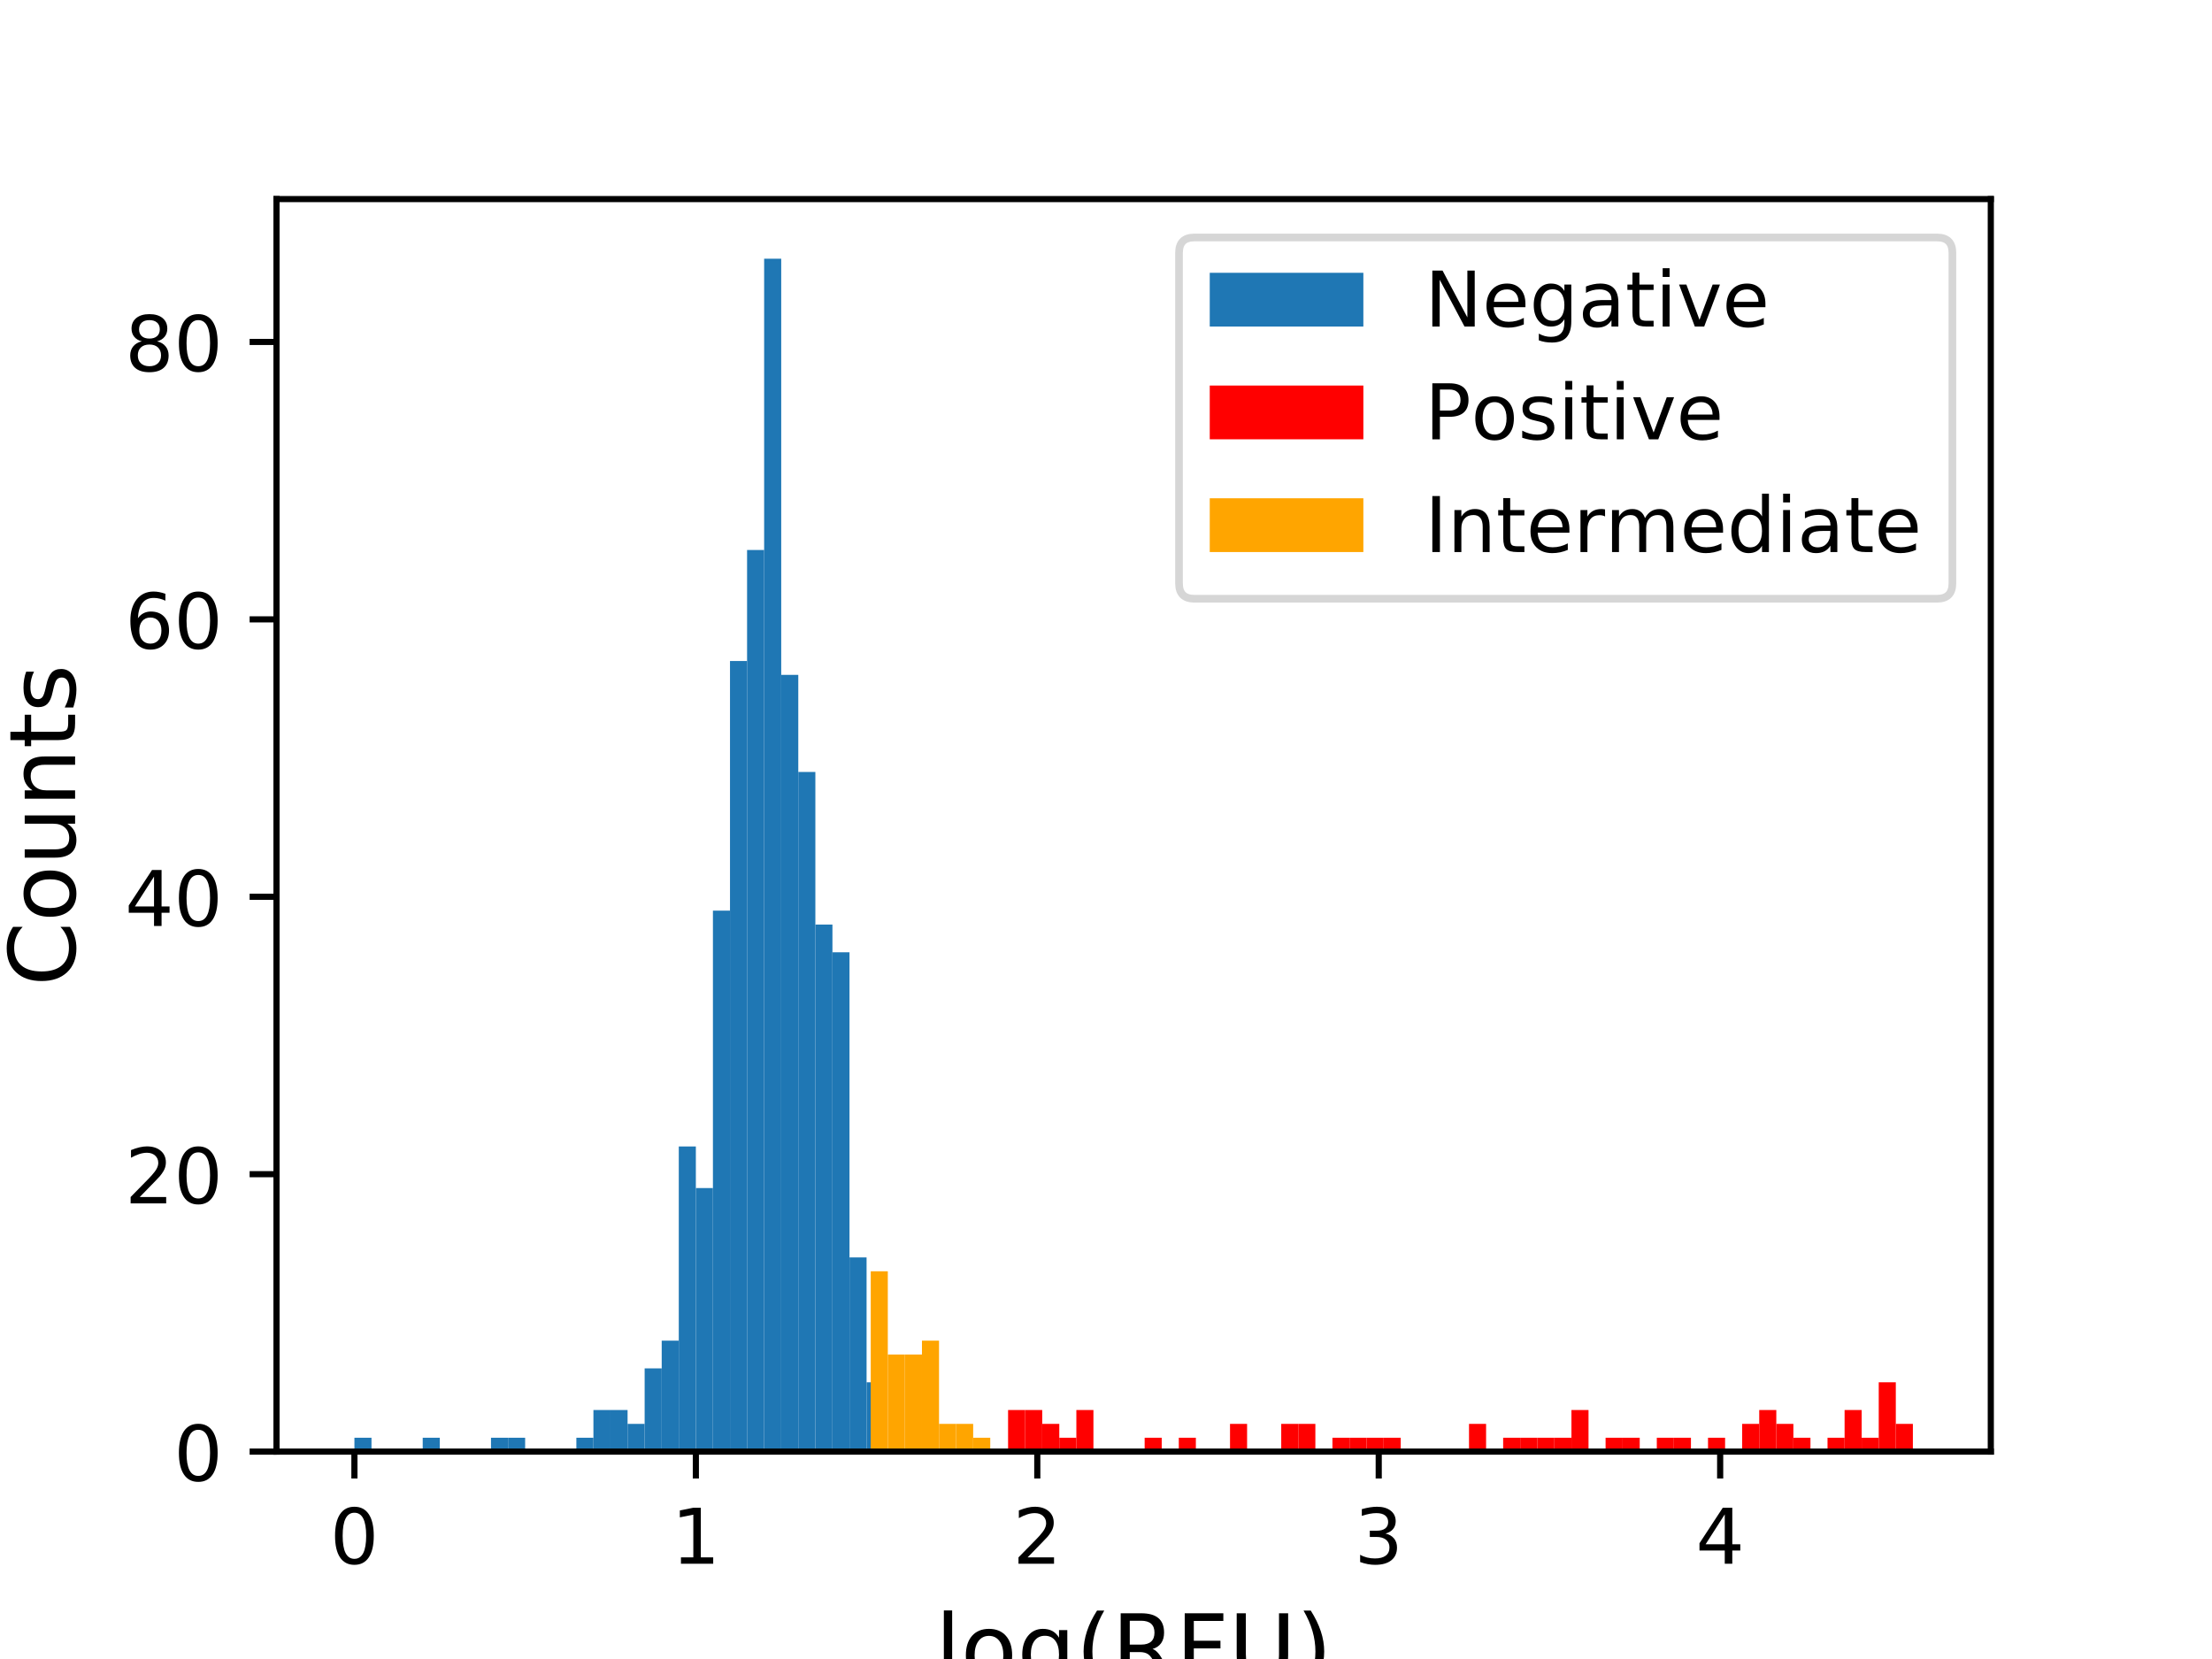 <?xml version="1.0" encoding="utf-8" standalone="no"?>
<!DOCTYPE svg PUBLIC "-//W3C//DTD SVG 1.1//EN"
  "http://www.w3.org/Graphics/SVG/1.1/DTD/svg11.dtd">
<!-- Created with matplotlib (https://matplotlib.org/) -->
<svg height="216pt" version="1.1" viewBox="0 0 288 216" width="288pt" xmlns="http://www.w3.org/2000/svg" xmlns:xlink="http://www.w3.org/1999/xlink">
 <defs>
  <style type="text/css">
*{stroke-linecap:butt;stroke-linejoin:round;}
  </style>
 </defs>
 <g id="figure_1">
  <g id="patch_1">
   <path d="M 0 216 
L 288 216 
L 288 0 
L 0 0 
z
" style="fill:#ffffff;"/>
  </g>
  <g id="axes_1">
   <g id="patch_2">
    <path d="M 36 189 
L 259.2 189 
L 259.2 25.92 
L 36 25.92 
z
" style="fill:#ffffff;"/>
   </g>
   <g id="patch_3">
    <path clip-path="url(#p233eea3ec4)" d="M 46.145 189 
L 48.368 189 
L 48.368 187.194 
L 46.145 187.194 
z
" style="fill:#1f77b4;"/>
   </g>
   <g id="patch_4">
    <path clip-path="url(#p233eea3ec4)" d="M 48.368 189 
L 50.591 189 
L 50.591 189 
L 48.368 189 
z
" style="fill:#1f77b4;"/>
   </g>
   <g id="patch_5">
    <path clip-path="url(#p233eea3ec4)" d="M 50.591 189 
L 52.814 189 
L 52.814 189 
L 50.591 189 
z
" style="fill:#1f77b4;"/>
   </g>
   <g id="patch_6">
    <path clip-path="url(#p233eea3ec4)" d="M 52.814 189 
L 55.036 189 
L 55.036 189 
L 52.814 189 
z
" style="fill:#1f77b4;"/>
   </g>
   <g id="patch_7">
    <path clip-path="url(#p233eea3ec4)" d="M 55.036 189 
L 57.259 189 
L 57.259 187.194 
L 55.036 187.194 
z
" style="fill:#1f77b4;"/>
   </g>
   <g id="patch_8">
    <path clip-path="url(#p233eea3ec4)" d="M 57.259 189 
L 59.482 189 
L 59.482 189 
L 57.259 189 
z
" style="fill:#1f77b4;"/>
   </g>
   <g id="patch_9">
    <path clip-path="url(#p233eea3ec4)" d="M 59.482 189 
L 61.704 189 
L 61.704 189 
L 59.482 189 
z
" style="fill:#1f77b4;"/>
   </g>
   <g id="patch_10">
    <path clip-path="url(#p233eea3ec4)" d="M 61.704 189 
L 63.927 189 
L 63.927 189 
L 61.704 189 
z
" style="fill:#1f77b4;"/>
   </g>
   <g id="patch_11">
    <path clip-path="url(#p233eea3ec4)" d="M 63.927 189 
L 66.15 189 
L 66.15 187.194 
L 63.927 187.194 
z
" style="fill:#1f77b4;"/>
   </g>
   <g id="patch_12">
    <path clip-path="url(#p233eea3ec4)" d="M 66.15 189 
L 68.373 189 
L 68.373 187.194 
L 66.15 187.194 
z
" style="fill:#1f77b4;"/>
   </g>
   <g id="patch_13">
    <path clip-path="url(#p233eea3ec4)" d="M 68.373 189 
L 70.595 189 
L 70.595 189 
L 68.373 189 
z
" style="fill:#1f77b4;"/>
   </g>
   <g id="patch_14">
    <path clip-path="url(#p233eea3ec4)" d="M 70.595 189 
L 72.818 189 
L 72.818 189 
L 70.595 189 
z
" style="fill:#1f77b4;"/>
   </g>
   <g id="patch_15">
    <path clip-path="url(#p233eea3ec4)" d="M 72.818 189 
L 75.041 189 
L 75.041 189 
L 72.818 189 
z
" style="fill:#1f77b4;"/>
   </g>
   <g id="patch_16">
    <path clip-path="url(#p233eea3ec4)" d="M 75.041 189 
L 77.263 189 
L 77.263 187.194 
L 75.041 187.194 
z
" style="fill:#1f77b4;"/>
   </g>
   <g id="patch_17">
    <path clip-path="url(#p233eea3ec4)" d="M 77.263 189 
L 79.486 189 
L 79.486 183.582 
L 77.263 183.582 
z
" style="fill:#1f77b4;"/>
   </g>
   <g id="patch_18">
    <path clip-path="url(#p233eea3ec4)" d="M 79.486 189 
L 81.709 189 
L 81.709 183.582 
L 79.486 183.582 
z
" style="fill:#1f77b4;"/>
   </g>
   <g id="patch_19">
    <path clip-path="url(#p233eea3ec4)" d="M 81.709 189 
L 83.932 189 
L 83.932 185.388 
L 81.709 185.388 
z
" style="fill:#1f77b4;"/>
   </g>
   <g id="patch_20">
    <path clip-path="url(#p233eea3ec4)" d="M 83.932 189 
L 86.154 189 
L 86.154 178.164 
L 83.932 178.164 
z
" style="fill:#1f77b4;"/>
   </g>
   <g id="patch_21">
    <path clip-path="url(#p233eea3ec4)" d="M 86.154 189 
L 88.377 189 
L 88.377 174.552 
L 86.154 174.552 
z
" style="fill:#1f77b4;"/>
   </g>
   <g id="patch_22">
    <path clip-path="url(#p233eea3ec4)" d="M 88.377 189 
L 90.6 189 
L 90.6 149.268 
L 88.377 149.268 
z
" style="fill:#1f77b4;"/>
   </g>
   <g id="patch_23">
    <path clip-path="url(#p233eea3ec4)" d="M 90.6 189 
L 92.823 189 
L 92.823 154.686 
L 90.6 154.686 
z
" style="fill:#1f77b4;"/>
   </g>
   <g id="patch_24">
    <path clip-path="url(#p233eea3ec4)" d="M 92.823 189 
L 95.045 189 
L 95.045 118.567 
L 92.823 118.567 
z
" style="fill:#1f77b4;"/>
   </g>
   <g id="patch_25">
    <path clip-path="url(#p233eea3ec4)" d="M 95.045 189 
L 97.268 189 
L 97.268 86.059 
L 95.045 86.059 
z
" style="fill:#1f77b4;"/>
   </g>
   <g id="patch_26">
    <path clip-path="url(#p233eea3ec4)" d="M 97.268 189 
L 99.491 189 
L 99.491 71.611 
L 97.268 71.611 
z
" style="fill:#1f77b4;"/>
   </g>
   <g id="patch_27">
    <path clip-path="url(#p233eea3ec4)" d="M 99.491 189 
L 101.713 189 
L 101.713 33.686 
L 99.491 33.686 
z
" style="fill:#1f77b4;"/>
   </g>
   <g id="patch_28">
    <path clip-path="url(#p233eea3ec4)" d="M 101.713 189 
L 103.936 189 
L 103.936 87.865 
L 101.713 87.865 
z
" style="fill:#1f77b4;"/>
   </g>
   <g id="patch_29">
    <path clip-path="url(#p233eea3ec4)" d="M 103.936 189 
L 106.159 189 
L 106.159 100.507 
L 103.936 100.507 
z
" style="fill:#1f77b4;"/>
   </g>
   <g id="patch_30">
    <path clip-path="url(#p233eea3ec4)" d="M 106.159 189 
L 108.382 189 
L 108.382 120.373 
L 106.159 120.373 
z
" style="fill:#1f77b4;"/>
   </g>
   <g id="patch_31">
    <path clip-path="url(#p233eea3ec4)" d="M 108.382 189 
L 110.604 189 
L 110.604 123.985 
L 108.382 123.985 
z
" style="fill:#1f77b4;"/>
   </g>
   <g id="patch_32">
    <path clip-path="url(#p233eea3ec4)" d="M 110.604 189 
L 112.827 189 
L 112.827 163.716 
L 110.604 163.716 
z
" style="fill:#1f77b4;"/>
   </g>
   <g id="patch_33">
    <path clip-path="url(#p233eea3ec4)" d="M 112.827 189 
L 115.05 189 
L 115.05 179.97 
L 112.827 179.97 
z
" style="fill:#1f77b4;"/>
   </g>
   <g id="patch_34">
    <path clip-path="url(#p233eea3ec4)" d="M 131.251 189 
L 133.473 189 
L 133.473 183.582 
L 131.251 183.582 
z
" style="fill:#ff0000;"/>
   </g>
   <g id="patch_35">
    <path clip-path="url(#p233eea3ec4)" d="M 133.473 189 
L 135.696 189 
L 135.696 183.582 
L 133.473 183.582 
z
" style="fill:#ff0000;"/>
   </g>
   <g id="patch_36">
    <path clip-path="url(#p233eea3ec4)" d="M 135.696 189 
L 137.919 189 
L 137.919 185.388 
L 135.696 185.388 
z
" style="fill:#ff0000;"/>
   </g>
   <g id="patch_37">
    <path clip-path="url(#p233eea3ec4)" d="M 137.919 189 
L 140.141 189 
L 140.141 187.194 
L 137.919 187.194 
z
" style="fill:#ff0000;"/>
   </g>
   <g id="patch_38">
    <path clip-path="url(#p233eea3ec4)" d="M 140.141 189 
L 142.364 189 
L 142.364 183.582 
L 140.141 183.582 
z
" style="fill:#ff0000;"/>
   </g>
   <g id="patch_39">
    <path clip-path="url(#p233eea3ec4)" d="M 142.364 189 
L 144.587 189 
L 144.587 189 
L 142.364 189 
z
" style="fill:#ff0000;"/>
   </g>
   <g id="patch_40">
    <path clip-path="url(#p233eea3ec4)" d="M 144.587 189 
L 146.81 189 
L 146.81 189 
L 144.587 189 
z
" style="fill:#ff0000;"/>
   </g>
   <g id="patch_41">
    <path clip-path="url(#p233eea3ec4)" d="M 146.81 189 
L 149.032 189 
L 149.032 189 
L 146.81 189 
z
" style="fill:#ff0000;"/>
   </g>
   <g id="patch_42">
    <path clip-path="url(#p233eea3ec4)" d="M 149.032 189 
L 151.255 189 
L 151.255 187.194 
L 149.032 187.194 
z
" style="fill:#ff0000;"/>
   </g>
   <g id="patch_43">
    <path clip-path="url(#p233eea3ec4)" d="M 151.255 189 
L 153.478 189 
L 153.478 189 
L 151.255 189 
z
" style="fill:#ff0000;"/>
   </g>
   <g id="patch_44">
    <path clip-path="url(#p233eea3ec4)" d="M 153.478 189 
L 155.7 189 
L 155.7 187.194 
L 153.478 187.194 
z
" style="fill:#ff0000;"/>
   </g>
   <g id="patch_45">
    <path clip-path="url(#p233eea3ec4)" d="M 155.7 189 
L 157.923 189 
L 157.923 189 
L 155.7 189 
z
" style="fill:#ff0000;"/>
   </g>
   <g id="patch_46">
    <path clip-path="url(#p233eea3ec4)" d="M 157.923 189 
L 160.146 189 
L 160.146 189 
L 157.923 189 
z
" style="fill:#ff0000;"/>
   </g>
   <g id="patch_47">
    <path clip-path="url(#p233eea3ec4)" d="M 160.146 189 
L 162.369 189 
L 162.369 185.388 
L 160.146 185.388 
z
" style="fill:#ff0000;"/>
   </g>
   <g id="patch_48">
    <path clip-path="url(#p233eea3ec4)" d="M 162.369 189 
L 164.591 189 
L 164.591 189 
L 162.369 189 
z
" style="fill:#ff0000;"/>
   </g>
   <g id="patch_49">
    <path clip-path="url(#p233eea3ec4)" d="M 164.591 189 
L 166.814 189 
L 166.814 189 
L 164.591 189 
z
" style="fill:#ff0000;"/>
   </g>
   <g id="patch_50">
    <path clip-path="url(#p233eea3ec4)" d="M 166.814 189 
L 169.037 189 
L 169.037 185.388 
L 166.814 185.388 
z
" style="fill:#ff0000;"/>
   </g>
   <g id="patch_51">
    <path clip-path="url(#p233eea3ec4)" d="M 169.037 189 
L 171.259 189 
L 171.259 185.388 
L 169.037 185.388 
z
" style="fill:#ff0000;"/>
   </g>
   <g id="patch_52">
    <path clip-path="url(#p233eea3ec4)" d="M 171.259 189 
L 173.482 189 
L 173.482 189 
L 171.259 189 
z
" style="fill:#ff0000;"/>
   </g>
   <g id="patch_53">
    <path clip-path="url(#p233eea3ec4)" d="M 173.482 189 
L 175.705 189 
L 175.705 187.194 
L 173.482 187.194 
z
" style="fill:#ff0000;"/>
   </g>
   <g id="patch_54">
    <path clip-path="url(#p233eea3ec4)" d="M 175.705 189 
L 177.928 189 
L 177.928 187.194 
L 175.705 187.194 
z
" style="fill:#ff0000;"/>
   </g>
   <g id="patch_55">
    <path clip-path="url(#p233eea3ec4)" d="M 177.928 189 
L 180.15 189 
L 180.15 187.194 
L 177.928 187.194 
z
" style="fill:#ff0000;"/>
   </g>
   <g id="patch_56">
    <path clip-path="url(#p233eea3ec4)" d="M 180.15 189 
L 182.373 189 
L 182.373 187.194 
L 180.15 187.194 
z
" style="fill:#ff0000;"/>
   </g>
   <g id="patch_57">
    <path clip-path="url(#p233eea3ec4)" d="M 182.373 189 
L 184.596 189 
L 184.596 189 
L 182.373 189 
z
" style="fill:#ff0000;"/>
   </g>
   <g id="patch_58">
    <path clip-path="url(#p233eea3ec4)" d="M 184.596 189 
L 186.818 189 
L 186.818 189 
L 184.596 189 
z
" style="fill:#ff0000;"/>
   </g>
   <g id="patch_59">
    <path clip-path="url(#p233eea3ec4)" d="M 186.818 189 
L 189.041 189 
L 189.041 189 
L 186.818 189 
z
" style="fill:#ff0000;"/>
   </g>
   <g id="patch_60">
    <path clip-path="url(#p233eea3ec4)" d="M 189.041 189 
L 191.264 189 
L 191.264 189 
L 189.041 189 
z
" style="fill:#ff0000;"/>
   </g>
   <g id="patch_61">
    <path clip-path="url(#p233eea3ec4)" d="M 191.264 189 
L 193.487 189 
L 193.487 185.388 
L 191.264 185.388 
z
" style="fill:#ff0000;"/>
   </g>
   <g id="patch_62">
    <path clip-path="url(#p233eea3ec4)" d="M 193.487 189 
L 195.709 189 
L 195.709 189 
L 193.487 189 
z
" style="fill:#ff0000;"/>
   </g>
   <g id="patch_63">
    <path clip-path="url(#p233eea3ec4)" d="M 195.709 189 
L 197.932 189 
L 197.932 187.194 
L 195.709 187.194 
z
" style="fill:#ff0000;"/>
   </g>
   <g id="patch_64">
    <path clip-path="url(#p233eea3ec4)" d="M 197.932 189 
L 200.155 189 
L 200.155 187.194 
L 197.932 187.194 
z
" style="fill:#ff0000;"/>
   </g>
   <g id="patch_65">
    <path clip-path="url(#p233eea3ec4)" d="M 200.155 189 
L 202.377 189 
L 202.377 187.194 
L 200.155 187.194 
z
" style="fill:#ff0000;"/>
   </g>
   <g id="patch_66">
    <path clip-path="url(#p233eea3ec4)" d="M 202.377 189 
L 204.6 189 
L 204.6 187.194 
L 202.377 187.194 
z
" style="fill:#ff0000;"/>
   </g>
   <g id="patch_67">
    <path clip-path="url(#p233eea3ec4)" d="M 204.6 189 
L 206.823 189 
L 206.823 183.582 
L 204.6 183.582 
z
" style="fill:#ff0000;"/>
   </g>
   <g id="patch_68">
    <path clip-path="url(#p233eea3ec4)" d="M 206.823 189 
L 209.046 189 
L 209.046 189 
L 206.823 189 
z
" style="fill:#ff0000;"/>
   </g>
   <g id="patch_69">
    <path clip-path="url(#p233eea3ec4)" d="M 209.046 189 
L 211.268 189 
L 211.268 187.194 
L 209.046 187.194 
z
" style="fill:#ff0000;"/>
   </g>
   <g id="patch_70">
    <path clip-path="url(#p233eea3ec4)" d="M 211.268 189 
L 213.491 189 
L 213.491 187.194 
L 211.268 187.194 
z
" style="fill:#ff0000;"/>
   </g>
   <g id="patch_71">
    <path clip-path="url(#p233eea3ec4)" d="M 213.491 189 
L 215.714 189 
L 215.714 189 
L 213.491 189 
z
" style="fill:#ff0000;"/>
   </g>
   <g id="patch_72">
    <path clip-path="url(#p233eea3ec4)" d="M 215.714 189 
L 217.937 189 
L 217.937 187.194 
L 215.714 187.194 
z
" style="fill:#ff0000;"/>
   </g>
   <g id="patch_73">
    <path clip-path="url(#p233eea3ec4)" d="M 217.937 189 
L 220.159 189 
L 220.159 187.194 
L 217.937 187.194 
z
" style="fill:#ff0000;"/>
   </g>
   <g id="patch_74">
    <path clip-path="url(#p233eea3ec4)" d="M 220.159 189 
L 222.382 189 
L 222.382 189 
L 220.159 189 
z
" style="fill:#ff0000;"/>
   </g>
   <g id="patch_75">
    <path clip-path="url(#p233eea3ec4)" d="M 222.382 189 
L 224.605 189 
L 224.605 187.194 
L 222.382 187.194 
z
" style="fill:#ff0000;"/>
   </g>
   <g id="patch_76">
    <path clip-path="url(#p233eea3ec4)" d="M 224.605 189 
L 226.827 189 
L 226.827 189 
L 224.605 189 
z
" style="fill:#ff0000;"/>
   </g>
   <g id="patch_77">
    <path clip-path="url(#p233eea3ec4)" d="M 226.827 189 
L 229.05 189 
L 229.05 185.388 
L 226.827 185.388 
z
" style="fill:#ff0000;"/>
   </g>
   <g id="patch_78">
    <path clip-path="url(#p233eea3ec4)" d="M 229.05 189 
L 231.273 189 
L 231.273 183.582 
L 229.05 183.582 
z
" style="fill:#ff0000;"/>
   </g>
   <g id="patch_79">
    <path clip-path="url(#p233eea3ec4)" d="M 231.273 189 
L 233.496 189 
L 233.496 185.388 
L 231.273 185.388 
z
" style="fill:#ff0000;"/>
   </g>
   <g id="patch_80">
    <path clip-path="url(#p233eea3ec4)" d="M 233.496 189 
L 235.718 189 
L 235.718 187.194 
L 233.496 187.194 
z
" style="fill:#ff0000;"/>
   </g>
   <g id="patch_81">
    <path clip-path="url(#p233eea3ec4)" d="M 235.718 189 
L 237.941 189 
L 237.941 189 
L 235.718 189 
z
" style="fill:#ff0000;"/>
   </g>
   <g id="patch_82">
    <path clip-path="url(#p233eea3ec4)" d="M 237.941 189 
L 240.164 189 
L 240.164 187.194 
L 237.941 187.194 
z
" style="fill:#ff0000;"/>
   </g>
   <g id="patch_83">
    <path clip-path="url(#p233eea3ec4)" d="M 240.164 189 
L 242.386 189 
L 242.386 183.582 
L 240.164 183.582 
z
" style="fill:#ff0000;"/>
   </g>
   <g id="patch_84">
    <path clip-path="url(#p233eea3ec4)" d="M 242.386 189 
L 244.609 189 
L 244.609 187.194 
L 242.386 187.194 
z
" style="fill:#ff0000;"/>
   </g>
   <g id="patch_85">
    <path clip-path="url(#p233eea3ec4)" d="M 244.609 189 
L 246.832 189 
L 246.832 179.97 
L 244.609 179.97 
z
" style="fill:#ff0000;"/>
   </g>
   <g id="patch_86">
    <path clip-path="url(#p233eea3ec4)" d="M 246.832 189 
L 249.055 189 
L 249.055 185.388 
L 246.832 185.388 
z
" style="fill:#ff0000;"/>
   </g>
   <g id="patch_87">
    <path clip-path="url(#p233eea3ec4)" d="M 113.37 189 
L 115.592 189 
L 115.592 165.522 
L 113.37 165.522 
z
" style="fill:#ffa500;"/>
   </g>
   <g id="patch_88">
    <path clip-path="url(#p233eea3ec4)" d="M 115.592 189 
L 117.815 189 
L 117.815 176.358 
L 115.592 176.358 
z
" style="fill:#ffa500;"/>
   </g>
   <g id="patch_89">
    <path clip-path="url(#p233eea3ec4)" d="M 117.815 189 
L 120.038 189 
L 120.038 176.358 
L 117.815 176.358 
z
" style="fill:#ffa500;"/>
   </g>
   <g id="patch_90">
    <path clip-path="url(#p233eea3ec4)" d="M 120.038 189 
L 122.261 189 
L 122.261 174.552 
L 120.038 174.552 
z
" style="fill:#ffa500;"/>
   </g>
   <g id="patch_91">
    <path clip-path="url(#p233eea3ec4)" d="M 122.261 189 
L 124.483 189 
L 124.483 185.388 
L 122.261 185.388 
z
" style="fill:#ffa500;"/>
   </g>
   <g id="patch_92">
    <path clip-path="url(#p233eea3ec4)" d="M 124.483 189 
L 126.706 189 
L 126.706 185.388 
L 124.483 185.388 
z
" style="fill:#ffa500;"/>
   </g>
   <g id="patch_93">
    <path clip-path="url(#p233eea3ec4)" d="M 126.706 189 
L 128.929 189 
L 128.929 187.194 
L 126.706 187.194 
z
" style="fill:#ffa500;"/>
   </g>
   <g id="matplotlib.axis_1">
    <g id="xtick_1">
     <g id="line2d_1">
      <defs>
       <path d="M 0 0 
L 0 3.5 
" id="m72fe3bd4e8" style="stroke:#000000;stroke-width:0.8;"/>
      </defs>
      <g>
       <use style="stroke:#000000;stroke-width:0.8;" x="46.145" xlink:href="#m72fe3bd4e8" y="189"/>
      </g>
     </g>
     <g id="text_1">
      <!-- 0 -->
      <defs>
       <path d="M 31.781 66.406 
Q 24.172 66.406 20.328 58.906 
Q 16.5 51.422 16.5 36.375 
Q 16.5 21.391 20.328 13.891 
Q 24.172 6.391 31.781 6.391 
Q 39.453 6.391 43.281 13.891 
Q 47.125 21.391 47.125 36.375 
Q 47.125 51.422 43.281 58.906 
Q 39.453 66.406 31.781 66.406 
z
M 31.781 74.219 
Q 44.047 74.219 50.516 64.516 
Q 56.984 54.828 56.984 36.375 
Q 56.984 17.969 50.516 8.266 
Q 44.047 -1.422 31.781 -1.422 
Q 19.531 -1.422 13.062 8.266 
Q 6.594 17.969 6.594 36.375 
Q 6.594 54.828 13.062 64.516 
Q 19.531 74.219 31.781 74.219 
z
" id="DejaVuSans-48"/>
      </defs>
      <g transform="translate(42.964 203.598)scale(0.1 -0.1)">
       <use xlink:href="#DejaVuSans-48"/>
      </g>
     </g>
    </g>
    <g id="xtick_2">
     <g id="line2d_2">
      <g>
       <use style="stroke:#000000;stroke-width:0.8;" x="90.6" xlink:href="#m72fe3bd4e8" y="189"/>
      </g>
     </g>
     <g id="text_2">
      <!-- 1 -->
      <defs>
       <path d="M 12.406 8.297 
L 28.516 8.297 
L 28.516 63.922 
L 10.984 60.406 
L 10.984 69.391 
L 28.422 72.906 
L 38.281 72.906 
L 38.281 8.297 
L 54.391 8.297 
L 54.391 0 
L 12.406 0 
z
" id="DejaVuSans-49"/>
      </defs>
      <g transform="translate(87.419 203.598)scale(0.1 -0.1)">
       <use xlink:href="#DejaVuSans-49"/>
      </g>
     </g>
    </g>
    <g id="xtick_3">
     <g id="line2d_3">
      <g>
       <use style="stroke:#000000;stroke-width:0.8;" x="135.054" xlink:href="#m72fe3bd4e8" y="189"/>
      </g>
     </g>
     <g id="text_3">
      <!-- 2 -->
      <defs>
       <path d="M 19.188 8.297 
L 53.609 8.297 
L 53.609 0 
L 7.328 0 
L 7.328 8.297 
Q 12.938 14.109 22.625 23.891 
Q 32.328 33.688 34.812 36.531 
Q 39.547 41.844 41.422 45.531 
Q 43.312 49.219 43.312 52.781 
Q 43.312 58.594 39.234 62.25 
Q 35.156 65.922 28.609 65.922 
Q 23.969 65.922 18.812 64.312 
Q 13.672 62.703 7.812 59.422 
L 7.812 69.391 
Q 13.766 71.781 18.938 73 
Q 24.125 74.219 28.422 74.219 
Q 39.75 74.219 46.484 68.547 
Q 53.219 62.891 53.219 53.422 
Q 53.219 48.922 51.531 44.891 
Q 49.859 40.875 45.406 35.406 
Q 44.188 33.984 37.641 27.219 
Q 31.109 20.453 19.188 8.297 
z
" id="DejaVuSans-50"/>
      </defs>
      <g transform="translate(131.873 203.598)scale(0.1 -0.1)">
       <use xlink:href="#DejaVuSans-50"/>
      </g>
     </g>
    </g>
    <g id="xtick_4">
     <g id="line2d_4">
      <g>
       <use style="stroke:#000000;stroke-width:0.8;" x="179.508" xlink:href="#m72fe3bd4e8" y="189"/>
      </g>
     </g>
     <g id="text_4">
      <!-- 3 -->
      <defs>
       <path d="M 40.578 39.312 
Q 47.656 37.797 51.625 33 
Q 55.609 28.219 55.609 21.188 
Q 55.609 10.406 48.188 4.484 
Q 40.766 -1.422 27.094 -1.422 
Q 22.516 -1.422 17.656 -0.516 
Q 12.797 0.391 7.625 2.203 
L 7.625 11.719 
Q 11.719 9.328 16.594 8.109 
Q 21.484 6.891 26.812 6.891 
Q 36.078 6.891 40.938 10.547 
Q 45.797 14.203 45.797 21.188 
Q 45.797 27.641 41.281 31.266 
Q 36.766 34.906 28.719 34.906 
L 20.219 34.906 
L 20.219 43.016 
L 29.109 43.016 
Q 36.375 43.016 40.234 45.922 
Q 44.094 48.828 44.094 54.297 
Q 44.094 59.906 40.109 62.906 
Q 36.141 65.922 28.719 65.922 
Q 24.656 65.922 20.016 65.031 
Q 15.375 64.156 9.812 62.312 
L 9.812 71.094 
Q 15.438 72.656 20.344 73.438 
Q 25.25 74.219 29.594 74.219 
Q 40.828 74.219 47.359 69.109 
Q 53.906 64.016 53.906 55.328 
Q 53.906 49.266 50.438 45.094 
Q 46.969 40.922 40.578 39.312 
z
" id="DejaVuSans-51"/>
      </defs>
      <g transform="translate(176.327 203.598)scale(0.1 -0.1)">
       <use xlink:href="#DejaVuSans-51"/>
      </g>
     </g>
    </g>
    <g id="xtick_5">
     <g id="line2d_5">
      <g>
       <use style="stroke:#000000;stroke-width:0.8;" x="223.963" xlink:href="#m72fe3bd4e8" y="189"/>
      </g>
     </g>
     <g id="text_5">
      <!-- 4 -->
      <defs>
       <path d="M 37.797 64.312 
L 12.891 25.391 
L 37.797 25.391 
z
M 35.203 72.906 
L 47.609 72.906 
L 47.609 25.391 
L 58.016 25.391 
L 58.016 17.188 
L 47.609 17.188 
L 47.609 0 
L 37.797 0 
L 37.797 17.188 
L 4.891 17.188 
L 4.891 26.703 
z
" id="DejaVuSans-52"/>
      </defs>
      <g transform="translate(220.782 203.598)scale(0.1 -0.1)">
       <use xlink:href="#DejaVuSans-52"/>
      </g>
     </g>
    </g>
    <g id="text_6">
     <!-- log(RFU) -->
     <defs>
      <path d="M 9.422 75.984 
L 18.406 75.984 
L 18.406 0 
L 9.422 0 
z
" id="DejaVuSans-108"/>
      <path d="M 30.609 48.391 
Q 23.391 48.391 19.188 42.75 
Q 14.984 37.109 14.984 27.297 
Q 14.984 17.484 19.156 11.844 
Q 23.344 6.203 30.609 6.203 
Q 37.797 6.203 41.984 11.859 
Q 46.188 17.531 46.188 27.297 
Q 46.188 37.016 41.984 42.703 
Q 37.797 48.391 30.609 48.391 
z
M 30.609 56 
Q 42.328 56 49.016 48.375 
Q 55.719 40.766 55.719 27.297 
Q 55.719 13.875 49.016 6.219 
Q 42.328 -1.422 30.609 -1.422 
Q 18.844 -1.422 12.172 6.219 
Q 5.516 13.875 5.516 27.297 
Q 5.516 40.766 12.172 48.375 
Q 18.844 56 30.609 56 
z
" id="DejaVuSans-111"/>
      <path d="M 45.406 27.984 
Q 45.406 37.75 41.375 43.109 
Q 37.359 48.484 30.078 48.484 
Q 22.859 48.484 18.828 43.109 
Q 14.797 37.75 14.797 27.984 
Q 14.797 18.266 18.828 12.891 
Q 22.859 7.516 30.078 7.516 
Q 37.359 7.516 41.375 12.891 
Q 45.406 18.266 45.406 27.984 
z
M 54.391 6.781 
Q 54.391 -7.172 48.188 -13.984 
Q 42 -20.797 29.203 -20.797 
Q 24.469 -20.797 20.266 -20.094 
Q 16.062 -19.391 12.109 -17.922 
L 12.109 -9.188 
Q 16.062 -11.328 19.922 -12.344 
Q 23.781 -13.375 27.781 -13.375 
Q 36.625 -13.375 41.016 -8.766 
Q 45.406 -4.156 45.406 5.172 
L 45.406 9.625 
Q 42.625 4.781 38.281 2.391 
Q 33.938 0 27.875 0 
Q 17.828 0 11.672 7.656 
Q 5.516 15.328 5.516 27.984 
Q 5.516 40.672 11.672 48.328 
Q 17.828 56 27.875 56 
Q 33.938 56 38.281 53.609 
Q 42.625 51.219 45.406 46.391 
L 45.406 54.688 
L 54.391 54.688 
z
" id="DejaVuSans-103"/>
      <path d="M 31 75.875 
Q 24.469 64.656 21.281 53.656 
Q 18.109 42.672 18.109 31.391 
Q 18.109 20.125 21.312 9.062 
Q 24.516 -2 31 -13.188 
L 23.188 -13.188 
Q 15.875 -1.703 12.234 9.375 
Q 8.594 20.453 8.594 31.391 
Q 8.594 42.281 12.203 53.312 
Q 15.828 64.359 23.188 75.875 
z
" id="DejaVuSans-40"/>
      <path d="M 44.391 34.188 
Q 47.562 33.109 50.562 29.594 
Q 53.562 26.078 56.594 19.922 
L 66.609 0 
L 56 0 
L 46.688 18.703 
Q 43.062 26.031 39.672 28.422 
Q 36.281 30.812 30.422 30.812 
L 19.672 30.812 
L 19.672 0 
L 9.812 0 
L 9.812 72.906 
L 32.078 72.906 
Q 44.578 72.906 50.734 67.672 
Q 56.891 62.453 56.891 51.906 
Q 56.891 45.016 53.688 40.469 
Q 50.484 35.938 44.391 34.188 
z
M 19.672 64.797 
L 19.672 38.922 
L 32.078 38.922 
Q 39.203 38.922 42.844 42.219 
Q 46.484 45.516 46.484 51.906 
Q 46.484 58.297 42.844 61.547 
Q 39.203 64.797 32.078 64.797 
z
" id="DejaVuSans-82"/>
      <path d="M 9.812 72.906 
L 51.703 72.906 
L 51.703 64.594 
L 19.672 64.594 
L 19.672 43.109 
L 48.578 43.109 
L 48.578 34.812 
L 19.672 34.812 
L 19.672 0 
L 9.812 0 
z
" id="DejaVuSans-70"/>
      <path d="M 8.688 72.906 
L 18.609 72.906 
L 18.609 28.609 
Q 18.609 16.891 22.844 11.734 
Q 27.094 6.594 36.625 6.594 
Q 46.094 6.594 50.344 11.734 
Q 54.594 16.891 54.594 28.609 
L 54.594 72.906 
L 64.5 72.906 
L 64.5 27.391 
Q 64.5 13.141 57.438 5.859 
Q 50.391 -1.422 36.625 -1.422 
Q 22.797 -1.422 15.734 5.859 
Q 8.688 13.141 8.688 27.391 
z
" id="DejaVuSans-85"/>
      <path d="M 8.016 75.875 
L 15.828 75.875 
Q 23.141 64.359 26.781 53.312 
Q 30.422 42.281 30.422 31.391 
Q 30.422 20.453 26.781 9.375 
Q 23.141 -1.703 15.828 -13.188 
L 8.016 -13.188 
Q 14.5 -2 17.703 9.062 
Q 20.906 20.125 20.906 31.391 
Q 20.906 42.672 17.703 53.656 
Q 14.5 64.656 8.016 75.875 
z
" id="DejaVuSans-41"/>
     </defs>
     <g transform="translate(121.76 218.796)scale(0.12 -0.12)">
      <use xlink:href="#DejaVuSans-108"/>
      <use x="27.783" xlink:href="#DejaVuSans-111"/>
      <use x="88.965" xlink:href="#DejaVuSans-103"/>
      <use x="152.441" xlink:href="#DejaVuSans-40"/>
      <use x="191.455" xlink:href="#DejaVuSans-82"/>
      <use x="260.938" xlink:href="#DejaVuSans-70"/>
      <use x="318.457" xlink:href="#DejaVuSans-85"/>
      <use x="391.65" xlink:href="#DejaVuSans-41"/>
     </g>
    </g>
   </g>
   <g id="matplotlib.axis_2">
    <g id="ytick_1">
     <g id="line2d_6">
      <defs>
       <path d="M 0 0 
L -3.5 0 
" id="m87a16ead3d" style="stroke:#000000;stroke-width:0.8;"/>
      </defs>
      <g>
       <use style="stroke:#000000;stroke-width:0.8;" x="36" xlink:href="#m87a16ead3d" y="189"/>
      </g>
     </g>
     <g id="text_7">
      <!-- 0 -->
      <g transform="translate(22.637 192.799)scale(0.1 -0.1)">
       <use xlink:href="#DejaVuSans-48"/>
      </g>
     </g>
    </g>
    <g id="ytick_2">
     <g id="line2d_7">
      <g>
       <use style="stroke:#000000;stroke-width:0.8;" x="36" xlink:href="#m87a16ead3d" y="152.88"/>
      </g>
     </g>
     <g id="text_8">
      <!-- 20 -->
      <g transform="translate(16.275 156.68)scale(0.1 -0.1)">
       <use xlink:href="#DejaVuSans-50"/>
       <use x="63.623" xlink:href="#DejaVuSans-48"/>
      </g>
     </g>
    </g>
    <g id="ytick_3">
     <g id="line2d_8">
      <g>
       <use style="stroke:#000000;stroke-width:0.8;" x="36" xlink:href="#m87a16ead3d" y="116.761"/>
      </g>
     </g>
     <g id="text_9">
      <!-- 40 -->
      <g transform="translate(16.275 120.56)scale(0.1 -0.1)">
       <use xlink:href="#DejaVuSans-52"/>
       <use x="63.623" xlink:href="#DejaVuSans-48"/>
      </g>
     </g>
    </g>
    <g id="ytick_4">
     <g id="line2d_9">
      <g>
       <use style="stroke:#000000;stroke-width:0.8;" x="36" xlink:href="#m87a16ead3d" y="80.641"/>
      </g>
     </g>
     <g id="text_10">
      <!-- 60 -->
      <defs>
       <path d="M 33.016 40.375 
Q 26.375 40.375 22.484 35.828 
Q 18.609 31.297 18.609 23.391 
Q 18.609 15.531 22.484 10.953 
Q 26.375 6.391 33.016 6.391 
Q 39.656 6.391 43.531 10.953 
Q 47.406 15.531 47.406 23.391 
Q 47.406 31.297 43.531 35.828 
Q 39.656 40.375 33.016 40.375 
z
M 52.594 71.297 
L 52.594 62.312 
Q 48.875 64.062 45.094 64.984 
Q 41.312 65.922 37.594 65.922 
Q 27.828 65.922 22.672 59.328 
Q 17.531 52.734 16.797 39.406 
Q 19.672 43.656 24.016 45.922 
Q 28.375 48.188 33.594 48.188 
Q 44.578 48.188 50.953 41.516 
Q 57.328 34.859 57.328 23.391 
Q 57.328 12.156 50.688 5.359 
Q 44.047 -1.422 33.016 -1.422 
Q 20.359 -1.422 13.672 8.266 
Q 6.984 17.969 6.984 36.375 
Q 6.984 53.656 15.188 63.938 
Q 23.391 74.219 37.203 74.219 
Q 40.922 74.219 44.703 73.484 
Q 48.484 72.75 52.594 71.297 
z
" id="DejaVuSans-54"/>
      </defs>
      <g transform="translate(16.275 84.44)scale(0.1 -0.1)">
       <use xlink:href="#DejaVuSans-54"/>
       <use x="63.623" xlink:href="#DejaVuSans-48"/>
      </g>
     </g>
    </g>
    <g id="ytick_5">
     <g id="line2d_10">
      <g>
       <use style="stroke:#000000;stroke-width:0.8;" x="36" xlink:href="#m87a16ead3d" y="44.522"/>
      </g>
     </g>
     <g id="text_11">
      <!-- 80 -->
      <defs>
       <path d="M 31.781 34.625 
Q 24.75 34.625 20.719 30.859 
Q 16.703 27.094 16.703 20.516 
Q 16.703 13.922 20.719 10.156 
Q 24.75 6.391 31.781 6.391 
Q 38.812 6.391 42.859 10.172 
Q 46.922 13.969 46.922 20.516 
Q 46.922 27.094 42.891 30.859 
Q 38.875 34.625 31.781 34.625 
z
M 21.922 38.812 
Q 15.578 40.375 12.031 44.719 
Q 8.5 49.078 8.5 55.328 
Q 8.5 64.062 14.719 69.141 
Q 20.953 74.219 31.781 74.219 
Q 42.672 74.219 48.875 69.141 
Q 55.078 64.062 55.078 55.328 
Q 55.078 49.078 51.531 44.719 
Q 48 40.375 41.703 38.812 
Q 48.828 37.156 52.797 32.312 
Q 56.781 27.484 56.781 20.516 
Q 56.781 9.906 50.312 4.234 
Q 43.844 -1.422 31.781 -1.422 
Q 19.734 -1.422 13.25 4.234 
Q 6.781 9.906 6.781 20.516 
Q 6.781 27.484 10.781 32.312 
Q 14.797 37.156 21.922 38.812 
z
M 18.312 54.391 
Q 18.312 48.734 21.844 45.562 
Q 25.391 42.391 31.781 42.391 
Q 38.141 42.391 41.719 45.562 
Q 45.312 48.734 45.312 54.391 
Q 45.312 60.062 41.719 63.234 
Q 38.141 66.406 31.781 66.406 
Q 25.391 66.406 21.844 63.234 
Q 18.312 60.062 18.312 54.391 
z
" id="DejaVuSans-56"/>
      </defs>
      <g transform="translate(16.275 48.321)scale(0.1 -0.1)">
       <use xlink:href="#DejaVuSans-56"/>
       <use x="63.623" xlink:href="#DejaVuSans-48"/>
      </g>
     </g>
    </g>
    <g id="text_12">
     <!-- Counts -->
     <defs>
      <path d="M 64.406 67.281 
L 64.406 56.891 
Q 59.422 61.531 53.781 63.812 
Q 48.141 66.109 41.797 66.109 
Q 29.297 66.109 22.656 58.469 
Q 16.016 50.828 16.016 36.375 
Q 16.016 21.969 22.656 14.328 
Q 29.297 6.688 41.797 6.688 
Q 48.141 6.688 53.781 8.984 
Q 59.422 11.281 64.406 15.922 
L 64.406 5.609 
Q 59.234 2.094 53.438 0.328 
Q 47.656 -1.422 41.219 -1.422 
Q 24.656 -1.422 15.125 8.703 
Q 5.609 18.844 5.609 36.375 
Q 5.609 53.953 15.125 64.078 
Q 24.656 74.219 41.219 74.219 
Q 47.75 74.219 53.531 72.484 
Q 59.328 70.75 64.406 67.281 
z
" id="DejaVuSans-67"/>
      <path d="M 8.5 21.578 
L 8.5 54.688 
L 17.484 54.688 
L 17.484 21.922 
Q 17.484 14.156 20.5 10.266 
Q 23.531 6.391 29.594 6.391 
Q 36.859 6.391 41.078 11.031 
Q 45.312 15.672 45.312 23.688 
L 45.312 54.688 
L 54.297 54.688 
L 54.297 0 
L 45.312 0 
L 45.312 8.406 
Q 42.047 3.422 37.719 1 
Q 33.406 -1.422 27.688 -1.422 
Q 18.266 -1.422 13.375 4.438 
Q 8.5 10.297 8.5 21.578 
z
M 31.109 56 
z
" id="DejaVuSans-117"/>
      <path d="M 54.891 33.016 
L 54.891 0 
L 45.906 0 
L 45.906 32.719 
Q 45.906 40.484 42.875 44.328 
Q 39.844 48.188 33.797 48.188 
Q 26.516 48.188 22.312 43.547 
Q 18.109 38.922 18.109 30.906 
L 18.109 0 
L 9.078 0 
L 9.078 54.688 
L 18.109 54.688 
L 18.109 46.188 
Q 21.344 51.125 25.703 53.562 
Q 30.078 56 35.797 56 
Q 45.219 56 50.047 50.172 
Q 54.891 44.344 54.891 33.016 
z
" id="DejaVuSans-110"/>
      <path d="M 18.312 70.219 
L 18.312 54.688 
L 36.812 54.688 
L 36.812 47.703 
L 18.312 47.703 
L 18.312 18.016 
Q 18.312 11.328 20.141 9.422 
Q 21.969 7.516 27.594 7.516 
L 36.812 7.516 
L 36.812 0 
L 27.594 0 
Q 17.188 0 13.234 3.875 
Q 9.281 7.766 9.281 18.016 
L 9.281 47.703 
L 2.688 47.703 
L 2.688 54.688 
L 9.281 54.688 
L 9.281 70.219 
z
" id="DejaVuSans-116"/>
      <path d="M 44.281 53.078 
L 44.281 44.578 
Q 40.484 46.531 36.375 47.5 
Q 32.281 48.484 27.875 48.484 
Q 21.188 48.484 17.844 46.438 
Q 14.5 44.391 14.5 40.281 
Q 14.5 37.156 16.891 35.375 
Q 19.281 33.594 26.516 31.984 
L 29.594 31.297 
Q 39.156 29.25 43.188 25.516 
Q 47.219 21.781 47.219 15.094 
Q 47.219 7.469 41.188 3.016 
Q 35.156 -1.422 24.609 -1.422 
Q 20.219 -1.422 15.453 -0.562 
Q 10.688 0.297 5.422 2 
L 5.422 11.281 
Q 10.406 8.688 15.234 7.391 
Q 20.062 6.109 24.812 6.109 
Q 31.156 6.109 34.562 8.281 
Q 37.984 10.453 37.984 14.406 
Q 37.984 18.062 35.516 20.016 
Q 33.062 21.969 24.703 23.781 
L 21.578 24.516 
Q 13.234 26.266 9.516 29.906 
Q 5.812 33.547 5.812 39.891 
Q 5.812 47.609 11.281 51.797 
Q 16.75 56 26.812 56 
Q 31.781 56 36.172 55.266 
Q 40.578 54.547 44.281 53.078 
z
" id="DejaVuSans-115"/>
     </defs>
     <g transform="translate(9.779 128.404)rotate(-90)scale(0.12 -0.12)">
      <use xlink:href="#DejaVuSans-67"/>
      <use x="69.824" xlink:href="#DejaVuSans-111"/>
      <use x="131.006" xlink:href="#DejaVuSans-117"/>
      <use x="194.385" xlink:href="#DejaVuSans-110"/>
      <use x="257.764" xlink:href="#DejaVuSans-116"/>
      <use x="296.973" xlink:href="#DejaVuSans-115"/>
     </g>
    </g>
   </g>
   <g id="patch_94">
    <path d="M 36 189 
L 36 25.92 
" style="fill:none;stroke:#000000;stroke-linecap:square;stroke-linejoin:miter;stroke-width:0.8;"/>
   </g>
   <g id="patch_95">
    <path d="M 259.2 189 
L 259.2 25.92 
" style="fill:none;stroke:#000000;stroke-linecap:square;stroke-linejoin:miter;stroke-width:0.8;"/>
   </g>
   <g id="patch_96">
    <path d="M 36 189 
L 259.2 189 
" style="fill:none;stroke:#000000;stroke-linecap:square;stroke-linejoin:miter;stroke-width:0.8;"/>
   </g>
   <g id="patch_97">
    <path d="M 36 25.92 
L 259.2 25.92 
" style="fill:none;stroke:#000000;stroke-linecap:square;stroke-linejoin:miter;stroke-width:0.8;"/>
   </g>
   <g id="legend_1">
    <g id="patch_98">
     <path d="M 155.508 77.954 
L 252.2 77.954 
Q 254.2 77.954 254.2 75.954 
L 254.2 32.92 
Q 254.2 30.92 252.2 30.92 
L 155.508 30.92 
Q 153.508 30.92 153.508 32.92 
L 153.508 75.954 
Q 153.508 77.954 155.508 77.954 
z
" style="fill:#ffffff;opacity:0.8;stroke:#cccccc;stroke-linejoin:miter;"/>
    </g>
    <g id="patch_99">
     <path d="M 157.508 42.518 
L 177.508 42.518 
L 177.508 35.518 
L 157.508 35.518 
z
" style="fill:#1f77b4;"/>
    </g>
    <g id="text_13">
     <!-- Negative -->
     <defs>
      <path d="M 9.812 72.906 
L 23.094 72.906 
L 55.422 11.922 
L 55.422 72.906 
L 64.984 72.906 
L 64.984 0 
L 51.703 0 
L 19.391 60.984 
L 19.391 0 
L 9.812 0 
z
" id="DejaVuSans-78"/>
      <path d="M 56.203 29.594 
L 56.203 25.203 
L 14.891 25.203 
Q 15.484 15.922 20.484 11.062 
Q 25.484 6.203 34.422 6.203 
Q 39.594 6.203 44.453 7.469 
Q 49.312 8.734 54.109 11.281 
L 54.109 2.781 
Q 49.266 0.734 44.188 -0.344 
Q 39.109 -1.422 33.891 -1.422 
Q 20.797 -1.422 13.156 6.188 
Q 5.516 13.812 5.516 26.812 
Q 5.516 40.234 12.766 48.109 
Q 20.016 56 32.328 56 
Q 43.359 56 49.781 48.891 
Q 56.203 41.797 56.203 29.594 
z
M 47.219 32.234 
Q 47.125 39.594 43.094 43.984 
Q 39.062 48.391 32.422 48.391 
Q 24.906 48.391 20.391 44.141 
Q 15.875 39.891 15.188 32.172 
z
" id="DejaVuSans-101"/>
      <path d="M 34.281 27.484 
Q 23.391 27.484 19.188 25 
Q 14.984 22.516 14.984 16.5 
Q 14.984 11.719 18.141 8.906 
Q 21.297 6.109 26.703 6.109 
Q 34.188 6.109 38.703 11.406 
Q 43.219 16.703 43.219 25.484 
L 43.219 27.484 
z
M 52.203 31.203 
L 52.203 0 
L 43.219 0 
L 43.219 8.297 
Q 40.141 3.328 35.547 0.953 
Q 30.953 -1.422 24.312 -1.422 
Q 15.922 -1.422 10.953 3.297 
Q 6 8.016 6 15.922 
Q 6 25.141 12.172 29.828 
Q 18.359 34.516 30.609 34.516 
L 43.219 34.516 
L 43.219 35.406 
Q 43.219 41.609 39.141 45 
Q 35.062 48.391 27.688 48.391 
Q 23 48.391 18.547 47.266 
Q 14.109 46.141 10.016 43.891 
L 10.016 52.203 
Q 14.938 54.109 19.578 55.047 
Q 24.219 56 28.609 56 
Q 40.484 56 46.344 49.844 
Q 52.203 43.703 52.203 31.203 
z
" id="DejaVuSans-97"/>
      <path d="M 9.422 54.688 
L 18.406 54.688 
L 18.406 0 
L 9.422 0 
z
M 9.422 75.984 
L 18.406 75.984 
L 18.406 64.594 
L 9.422 64.594 
z
" id="DejaVuSans-105"/>
      <path d="M 2.984 54.688 
L 12.5 54.688 
L 29.594 8.797 
L 46.688 54.688 
L 56.203 54.688 
L 35.688 0 
L 23.484 0 
z
" id="DejaVuSans-118"/>
     </defs>
     <g transform="translate(185.508 42.518)scale(0.1 -0.1)">
      <use xlink:href="#DejaVuSans-78"/>
      <use x="74.805" xlink:href="#DejaVuSans-101"/>
      <use x="136.328" xlink:href="#DejaVuSans-103"/>
      <use x="199.805" xlink:href="#DejaVuSans-97"/>
      <use x="261.084" xlink:href="#DejaVuSans-116"/>
      <use x="300.293" xlink:href="#DejaVuSans-105"/>
      <use x="328.076" xlink:href="#DejaVuSans-118"/>
      <use x="387.256" xlink:href="#DejaVuSans-101"/>
     </g>
    </g>
    <g id="patch_100">
     <path d="M 157.508 57.197 
L 177.508 57.197 
L 177.508 50.197 
L 157.508 50.197 
z
" style="fill:#ff0000;"/>
    </g>
    <g id="text_14">
     <!-- Positive -->
     <defs>
      <path d="M 19.672 64.797 
L 19.672 37.406 
L 32.078 37.406 
Q 38.969 37.406 42.719 40.969 
Q 46.484 44.531 46.484 51.125 
Q 46.484 57.672 42.719 61.234 
Q 38.969 64.797 32.078 64.797 
z
M 9.812 72.906 
L 32.078 72.906 
Q 44.344 72.906 50.609 67.359 
Q 56.891 61.812 56.891 51.125 
Q 56.891 40.328 50.609 34.812 
Q 44.344 29.297 32.078 29.297 
L 19.672 29.297 
L 19.672 0 
L 9.812 0 
z
" id="DejaVuSans-80"/>
     </defs>
     <g transform="translate(185.508 57.197)scale(0.1 -0.1)">
      <use xlink:href="#DejaVuSans-80"/>
      <use x="60.256" xlink:href="#DejaVuSans-111"/>
      <use x="121.438" xlink:href="#DejaVuSans-115"/>
      <use x="173.537" xlink:href="#DejaVuSans-105"/>
      <use x="201.32" xlink:href="#DejaVuSans-116"/>
      <use x="240.529" xlink:href="#DejaVuSans-105"/>
      <use x="268.312" xlink:href="#DejaVuSans-118"/>
      <use x="327.492" xlink:href="#DejaVuSans-101"/>
     </g>
    </g>
    <g id="patch_101">
     <path d="M 157.508 71.875 
L 177.508 71.875 
L 177.508 64.875 
L 157.508 64.875 
z
" style="fill:#ffa500;"/>
    </g>
    <g id="text_15">
     <!-- Intermediate -->
     <defs>
      <path d="M 9.812 72.906 
L 19.672 72.906 
L 19.672 0 
L 9.812 0 
z
" id="DejaVuSans-73"/>
      <path d="M 41.109 46.297 
Q 39.594 47.172 37.812 47.578 
Q 36.031 48 33.891 48 
Q 26.266 48 22.188 43.047 
Q 18.109 38.094 18.109 28.812 
L 18.109 0 
L 9.078 0 
L 9.078 54.688 
L 18.109 54.688 
L 18.109 46.188 
Q 20.953 51.172 25.484 53.578 
Q 30.031 56 36.531 56 
Q 37.453 56 38.578 55.875 
Q 39.703 55.766 41.062 55.516 
z
" id="DejaVuSans-114"/>
      <path d="M 52 44.188 
Q 55.375 50.25 60.062 53.125 
Q 64.75 56 71.094 56 
Q 79.641 56 84.281 50.016 
Q 88.922 44.047 88.922 33.016 
L 88.922 0 
L 79.891 0 
L 79.891 32.719 
Q 79.891 40.578 77.094 44.375 
Q 74.312 48.188 68.609 48.188 
Q 61.625 48.188 57.562 43.547 
Q 53.516 38.922 53.516 30.906 
L 53.516 0 
L 44.484 0 
L 44.484 32.719 
Q 44.484 40.625 41.703 44.406 
Q 38.922 48.188 33.109 48.188 
Q 26.219 48.188 22.156 43.531 
Q 18.109 38.875 18.109 30.906 
L 18.109 0 
L 9.078 0 
L 9.078 54.688 
L 18.109 54.688 
L 18.109 46.188 
Q 21.188 51.219 25.484 53.609 
Q 29.781 56 35.688 56 
Q 41.656 56 45.828 52.969 
Q 50 49.953 52 44.188 
z
" id="DejaVuSans-109"/>
      <path d="M 45.406 46.391 
L 45.406 75.984 
L 54.391 75.984 
L 54.391 0 
L 45.406 0 
L 45.406 8.203 
Q 42.578 3.328 38.25 0.953 
Q 33.938 -1.422 27.875 -1.422 
Q 17.969 -1.422 11.734 6.484 
Q 5.516 14.406 5.516 27.297 
Q 5.516 40.188 11.734 48.094 
Q 17.969 56 27.875 56 
Q 33.938 56 38.25 53.625 
Q 42.578 51.266 45.406 46.391 
z
M 14.797 27.297 
Q 14.797 17.391 18.875 11.75 
Q 22.953 6.109 30.078 6.109 
Q 37.203 6.109 41.297 11.75 
Q 45.406 17.391 45.406 27.297 
Q 45.406 37.203 41.297 42.844 
Q 37.203 48.484 30.078 48.484 
Q 22.953 48.484 18.875 42.844 
Q 14.797 37.203 14.797 27.297 
z
" id="DejaVuSans-100"/>
     </defs>
     <g transform="translate(185.508 71.875)scale(0.1 -0.1)">
      <use xlink:href="#DejaVuSans-73"/>
      <use x="29.492" xlink:href="#DejaVuSans-110"/>
      <use x="92.871" xlink:href="#DejaVuSans-116"/>
      <use x="132.08" xlink:href="#DejaVuSans-101"/>
      <use x="193.604" xlink:href="#DejaVuSans-114"/>
      <use x="234.701" xlink:href="#DejaVuSans-109"/>
      <use x="332.113" xlink:href="#DejaVuSans-101"/>
      <use x="393.637" xlink:href="#DejaVuSans-100"/>
      <use x="457.113" xlink:href="#DejaVuSans-105"/>
      <use x="484.896" xlink:href="#DejaVuSans-97"/>
      <use x="546.176" xlink:href="#DejaVuSans-116"/>
      <use x="585.385" xlink:href="#DejaVuSans-101"/>
     </g>
    </g>
   </g>
  </g>
 </g>
 <defs>
  <clipPath id="p233eea3ec4">
   <rect height="163.08" width="223.2" x="36" y="25.92"/>
  </clipPath>
 </defs>
</svg>
